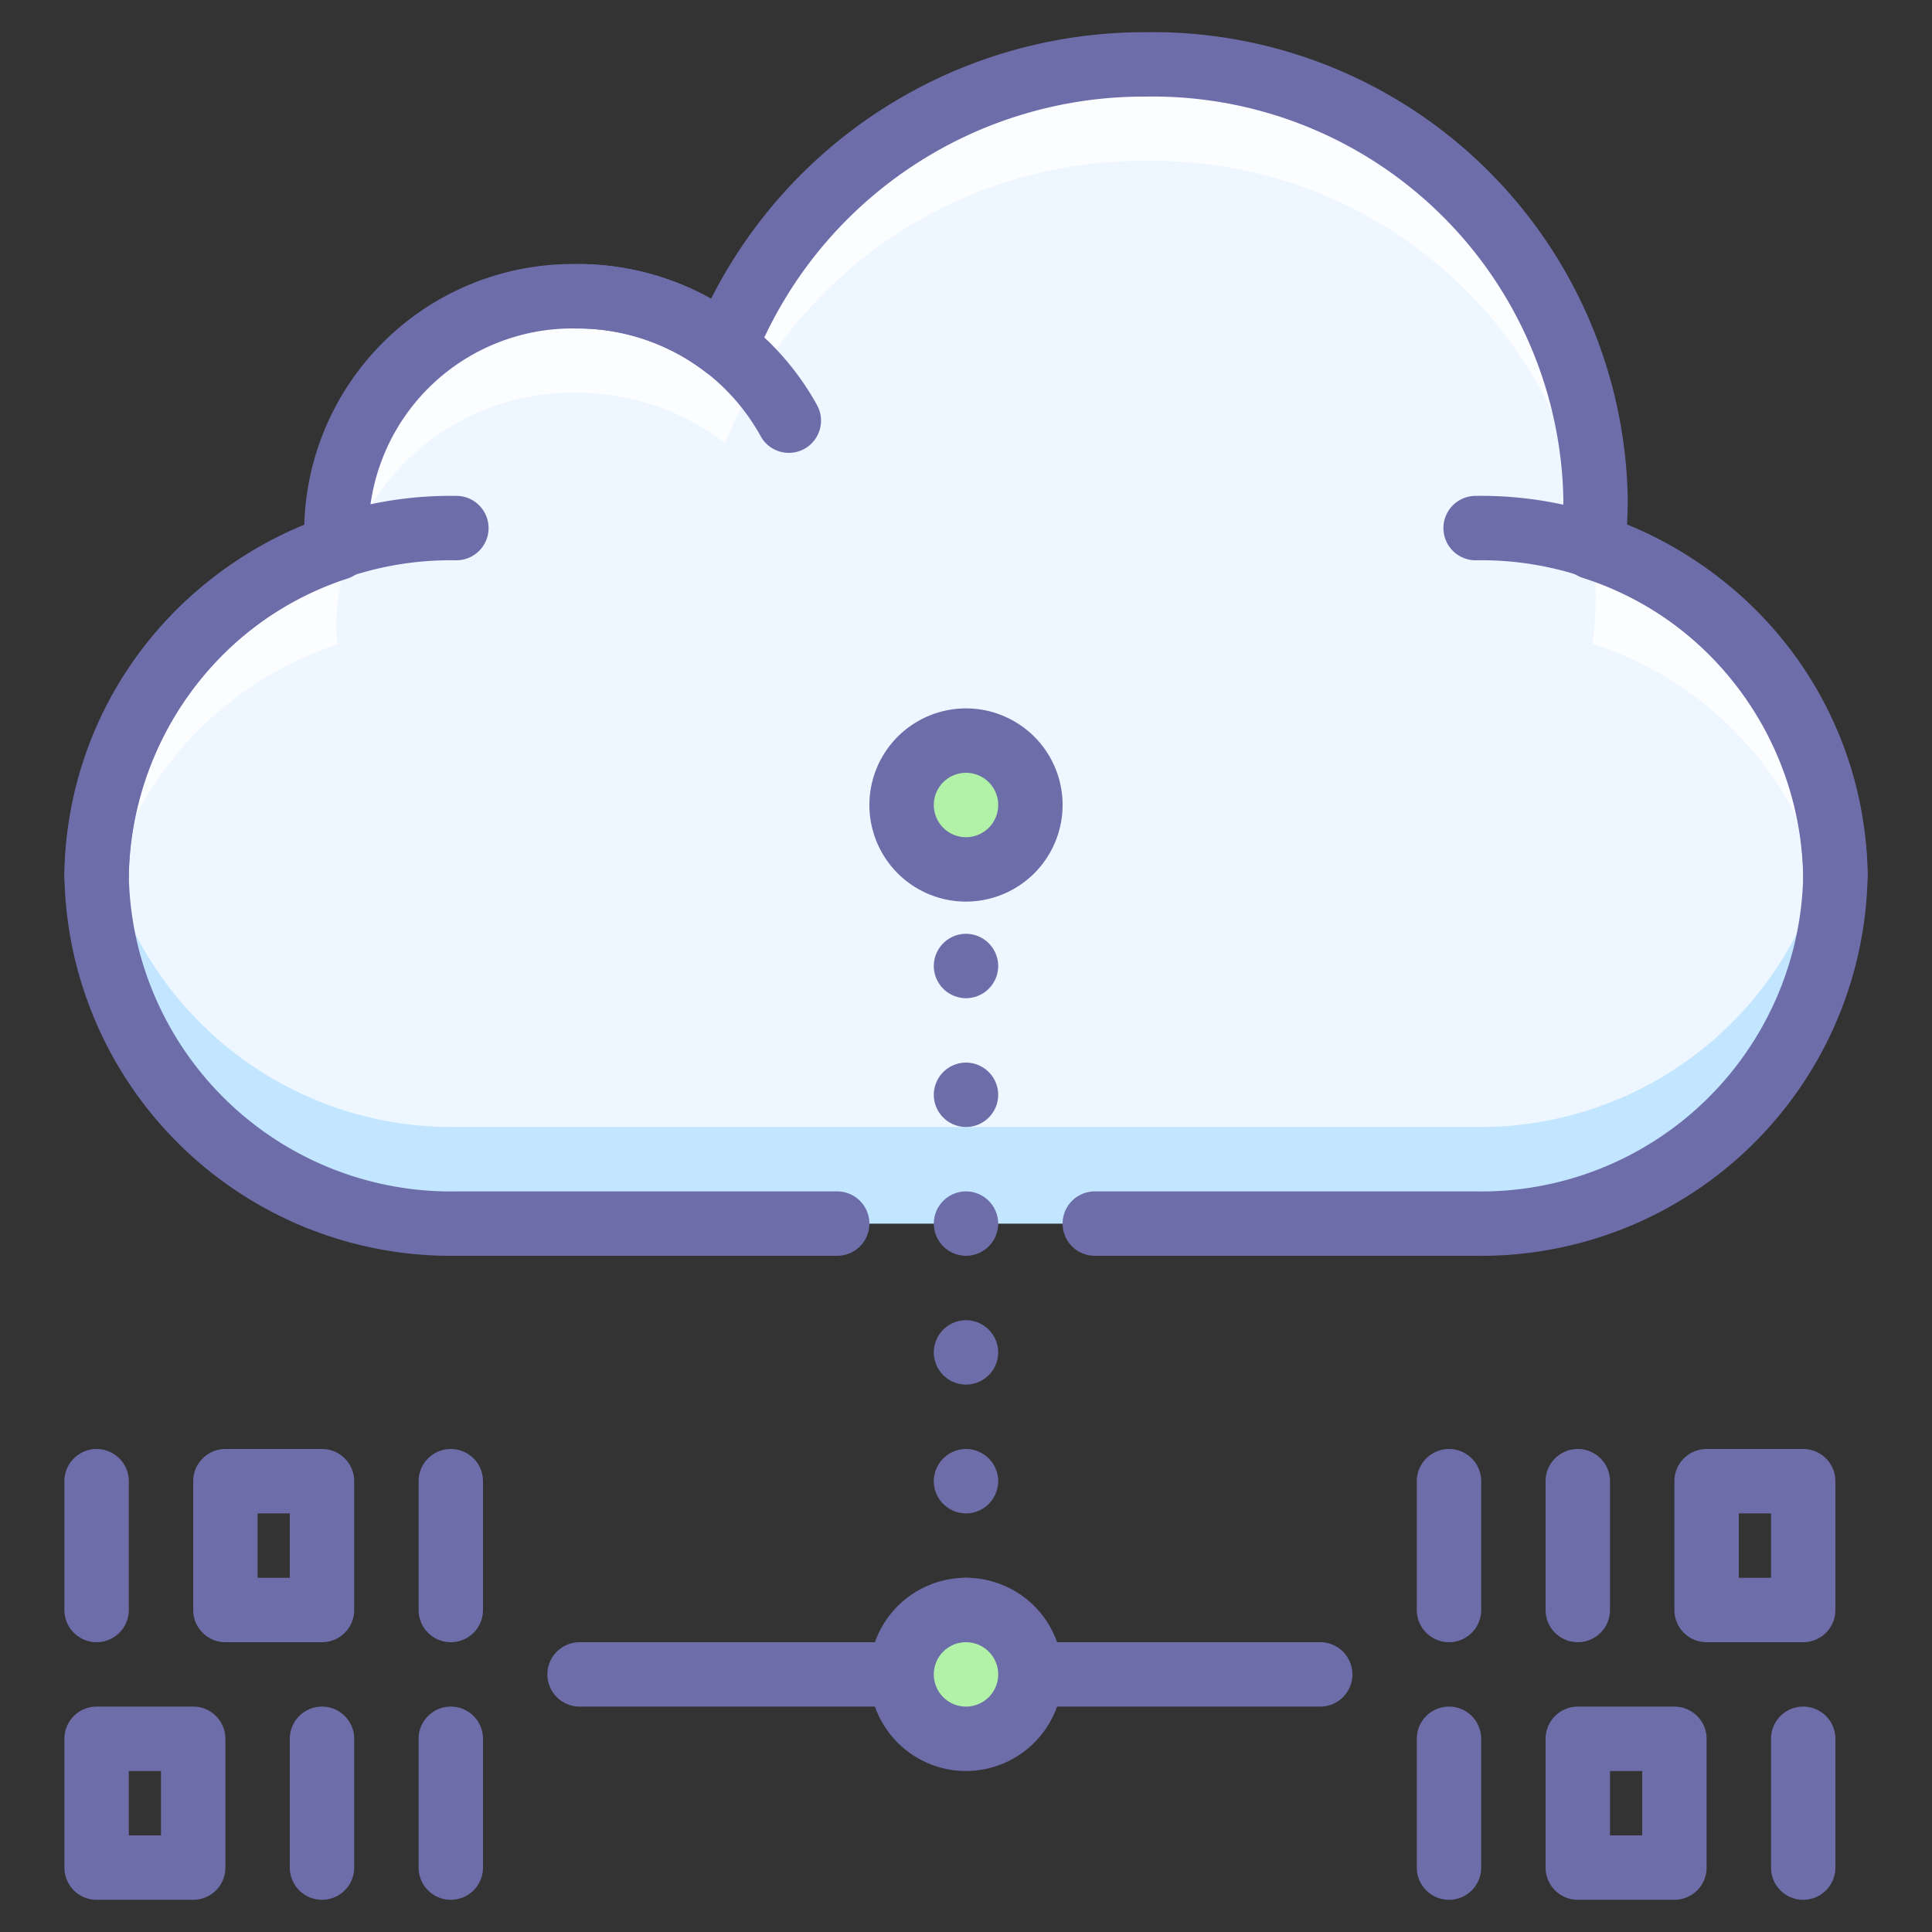 <?xml version="1.0" ?><svg data-name="Multimedia 3" height="60" id="Multimedia_3" viewBox="0 0 60 60" width="60" xmlns="http://www.w3.org/2000/svg"><rect x="0" y="0" width="60" height="60" fill="#333333" stroke="none"/><title/><path d="M34,38H45.828A10.991,10.991,0,0,0,57,27.2a10.832,10.832,0,0,0-7.539-10.204,13.146,13.146,0,0,0,.09-1.496A13.739,13.739,0,0,0,35.586,2a13.946,13.946,0,0,0-13.064,8.763A7.572,7.572,0,0,0,17.896,9.2a7.327,7.327,0,0,0-7.448,7.2c0,.208.014.413.032.616A10.828,10.828,0,0,0,3,27.2,10.991,10.991,0,0,0,14.172,38H26" style="fill:#eef6ff"/><path d="M45.828,35H14.172A11.047,11.047,0,0,1,3.117,25.679,10.483,10.483,0,0,0,3,27.2,10.991,10.991,0,0,0,14.172,38H45.828A10.991,10.991,0,0,0,57,27.2a10.484,10.484,0,0,0-.117-1.521A11.047,11.047,0,0,1,45.828,35Z" style="fill:#5cbeff;opacity:0.3"/><path d="M10.48,20.016c-.018-.204-.032-.408-.032-.616a7.327,7.327,0,0,1,7.448-7.2,7.572,7.572,0,0,1,4.626,1.563A13.946,13.946,0,0,1,35.586,5,13.739,13.739,0,0,1,49.552,18.5a13.142,13.142,0,0,1-.09,1.496,10.903,10.903,0,0,1,7.422,8.684A10.48,10.48,0,0,0,57,27.2a10.832,10.832,0,0,0-7.539-10.204A13.142,13.142,0,0,0,49.552,15.5,13.739,13.739,0,0,0,35.586,2a13.946,13.946,0,0,0-13.064,8.763A7.572,7.572,0,0,0,17.896,9.2a7.327,7.327,0,0,0-7.448,7.2c0,.208.014.413.032.616A10.828,10.828,0,0,0,3,27.2a10.481,10.481,0,0,0,.117,1.479A10.9,10.9,0,0,1,10.48,20.016Z" style="fill:#fff;opacity:0.75"/><path d="M45.827,39H34a1,1,0,0,1,0-2H45.827A10.003,10.003,0,0,0,56,27.2a9.836,9.836,0,0,0-6.854-9.256.999.999,0,0,1-.678-1.063,12.001,12.001,0,0,0,.084-1.381A12.754,12.754,0,0,0,35.586,3a13.011,13.011,0,0,0-12.131,8.125,1,1,0,0,1-1.541.432,6.542,6.542,0,0,0-4.018-1.356,6.335,6.335,0,0,0-6.448,6.2c0,.179.014.355.028.53a1,1,0,0,1-.675,1.033A9.842,9.842,0,0,0,4,27.2,10.003,10.003,0,0,0,14.173,37H26a1,1,0,0,1,0,2H14.173A12.004,12.004,0,0,1,2,27.2,11.809,11.809,0,0,1,9.448,16.334,8.339,8.339,0,0,1,17.896,8.2,8.543,8.543,0,0,1,22.083,9.279,15.083,15.083,0,0,1,35.586,1,14.755,14.755,0,0,1,50.552,15.5c0,.27-.009.542-.026.823A11.801,11.801,0,0,1,58,27.2,12.004,12.004,0,0,1,45.827,39Z" style="fill:#6d6daa"/><path d="M57,28.2a1.0 1,0,0,1-1-1A10.003,10.003,0,0,0,45.827,17.4a1,1,0,0,1,0-2A12.005,12.005,0,0,1,58,27.2 1.0 1,0,0,1,57,28.2Z" style="fill:#6d6daa"/><path d="M3,28.2a1.0 1,0,0,1-1-1A12.005,12.005,0,0,1,14.173,15.4a1,1,0,1,1,0,2A10.003,10.003,0,0,0,4,27.2 1.0 1,0,0,1,3,28.2Z" style="fill:#6d6daa"/><path d="M24.5,14.064a.999.999,0,0,1-.88-.523,6.473,6.473,0,0,0-5.724-3.34,1,1,0,1,1,0-2,8.47,8.47,0,0,1,7.481,4.387A1,1,0,0,1,24.5,14.064Z" style="fill:#6d6daa"/><path d="M28,53H18a1,1,0,0,1,0-2H28a1,1,0,0,1,0,2Z" style="fill:#6d6daa"/><path d="M41,53H32a1,1,0,0,1,0-2h9a1,1,0,0,1,0,2Z" style="fill:#6d6daa"/><path d="M29,50a1.003,1.003,0,0,1,1-1h0a1.003,1.003,0,0,1,1,1h0a1.003,1.003,0,0,1-1,1h0A1.003,1.003,0,0,1,29,50Zm0-4a1.003,1.003,0,0,1,1-1h0a1.003,1.003,0,0,1,1,1h0a1.003,1.003,0,0,1-1,1h0A1.003,1.003,0,0,1,29,46Zm0-4a1.003,1.003,0,0,1,1-1h0a1.003,1.003,0,0,1,1,1h0a1.003,1.003,0,0,1-1,1h0A1.003,1.003,0,0,1,29,42Zm0-4a1.003,1.003,0,0,1,1-1h0a1.003,1.003,0,0,1,1,1h0a1.003,1.003,0,0,1-1,1h0A1.003,1.003,0,0,1,29,38Zm0-4a1.003,1.003,0,0,1,1-1h0a1.003,1.003,0,0,1,1,1h0a1.003,1.003,0,0,1-1,1h0A1.003,1.003,0,0,1,29,34Zm0-4a1.003,1.003,0,0,1,1-1h0a1.003,1.003,0,0,1,1,1h0a1.003,1.003,0,0,1-1,1h0A1.003,1.003,0,0,1,29,30Z" style="fill:#6d6daa"/><circle cx="30" cy="52" r="2" style="fill:#b1f1a8"/><path d="M30,55a3,3,0,1,1,3-3A3.003,3.003,0,0,1,30,55Zm0-4a1,1,0,1,0,1,1A1.001,1.001,0,0,0,30,51Z" style="fill:#6d6daa"/><circle cx="30" cy="25" r="2" style="fill:#b1f1a8"/><path d="M30,28a3,3,0,1,1,3-3A3.003,3.003,0,0,1,30,28Zm0-4a1,1,0,1,0,1,1A1.001,1.001,0,0,0,30,24Z" style="fill:#6d6daa"/><path d="M10,51H7a1.0 1,0,0,1-1-1V46a1.0 1,0,0,1,1-1h3a1.0 1,0,0,1,1,1v4A1.0 1,0,0,1,10,51ZM8,49H9V47H8Z" style="fill:#6d6daa"/><path d="M6,59H3a1.0 1,0,0,1-1-1V54a1.0 1,0,0,1,1-1H6a1.0 1,0,0,1,1,1v4A1.0 1,0,0,1,6,59ZM4,57H5V55H4Z" style="fill:#6d6daa"/><path d="M3,51a1.0 1,0,0,1-1-1V46a1,1,0,0,1,2,0v4A1.0 1,0,0,1,3,51Z" style="fill:#6d6daa"/><path d="M10,59a1.0 1,0,0,1-1-1V54a1,1,0,0,1,2,0v4A1.0 1,0,0,1,10,59Z" style="fill:#6d6daa"/><path d="M14,59a1.0 1,0,0,1-1-1V54a1,1,0,0,1,2,0v4A1.0 1,0,0,1,14,59Z" style="fill:#6d6daa"/><path d="M14,51a1.0 1,0,0,1-1-1V46a1,1,0,0,1,2,0v4A1.0 1,0,0,1,14,51Z" style="fill:#6d6daa"/><path d="M52,59H49a1.0 1,0,0,1-1-1V54a1.0 1,0,0,1,1-1h3a1.0 1,0,0,1,1,1v4A1.0 1,0,0,1,52,59Zm-2-2h1V55H50Z" style="fill:#6d6daa"/><path d="M56,51H53a1.0 1,0,0,1-1-1V46a1.0 1,0,0,1,1-1h3a1.0 1,0,0,1,1,1v4A1.0 1,0,0,1,56,51Zm-2-2h1V47H54Z" style="fill:#6d6daa"/><path d="M56,59a1.0 1,0,0,1-1-1V54a1,1,0,0,1,2,0v4A1.0 1,0,0,1,56,59Z" style="fill:#6d6daa"/><path d="M49,51a1.0 1,0,0,1-1-1V46a1,1,0,0,1,2,0v4A1.0 1,0,0,1,49,51Z" style="fill:#6d6daa"/><path d="M45,51a1.0 1,0,0,1-1-1V46a1,1,0,0,1,2,0v4A1.0 1,0,0,1,45,51Z" style="fill:#6d6daa"/><path d="M45,59a1.0 1,0,0,1-1-1V54a1,1,0,0,1,2,0v4A1.0 1,0,0,1,45,59Z" style="fill:#6d6daa"/></svg>